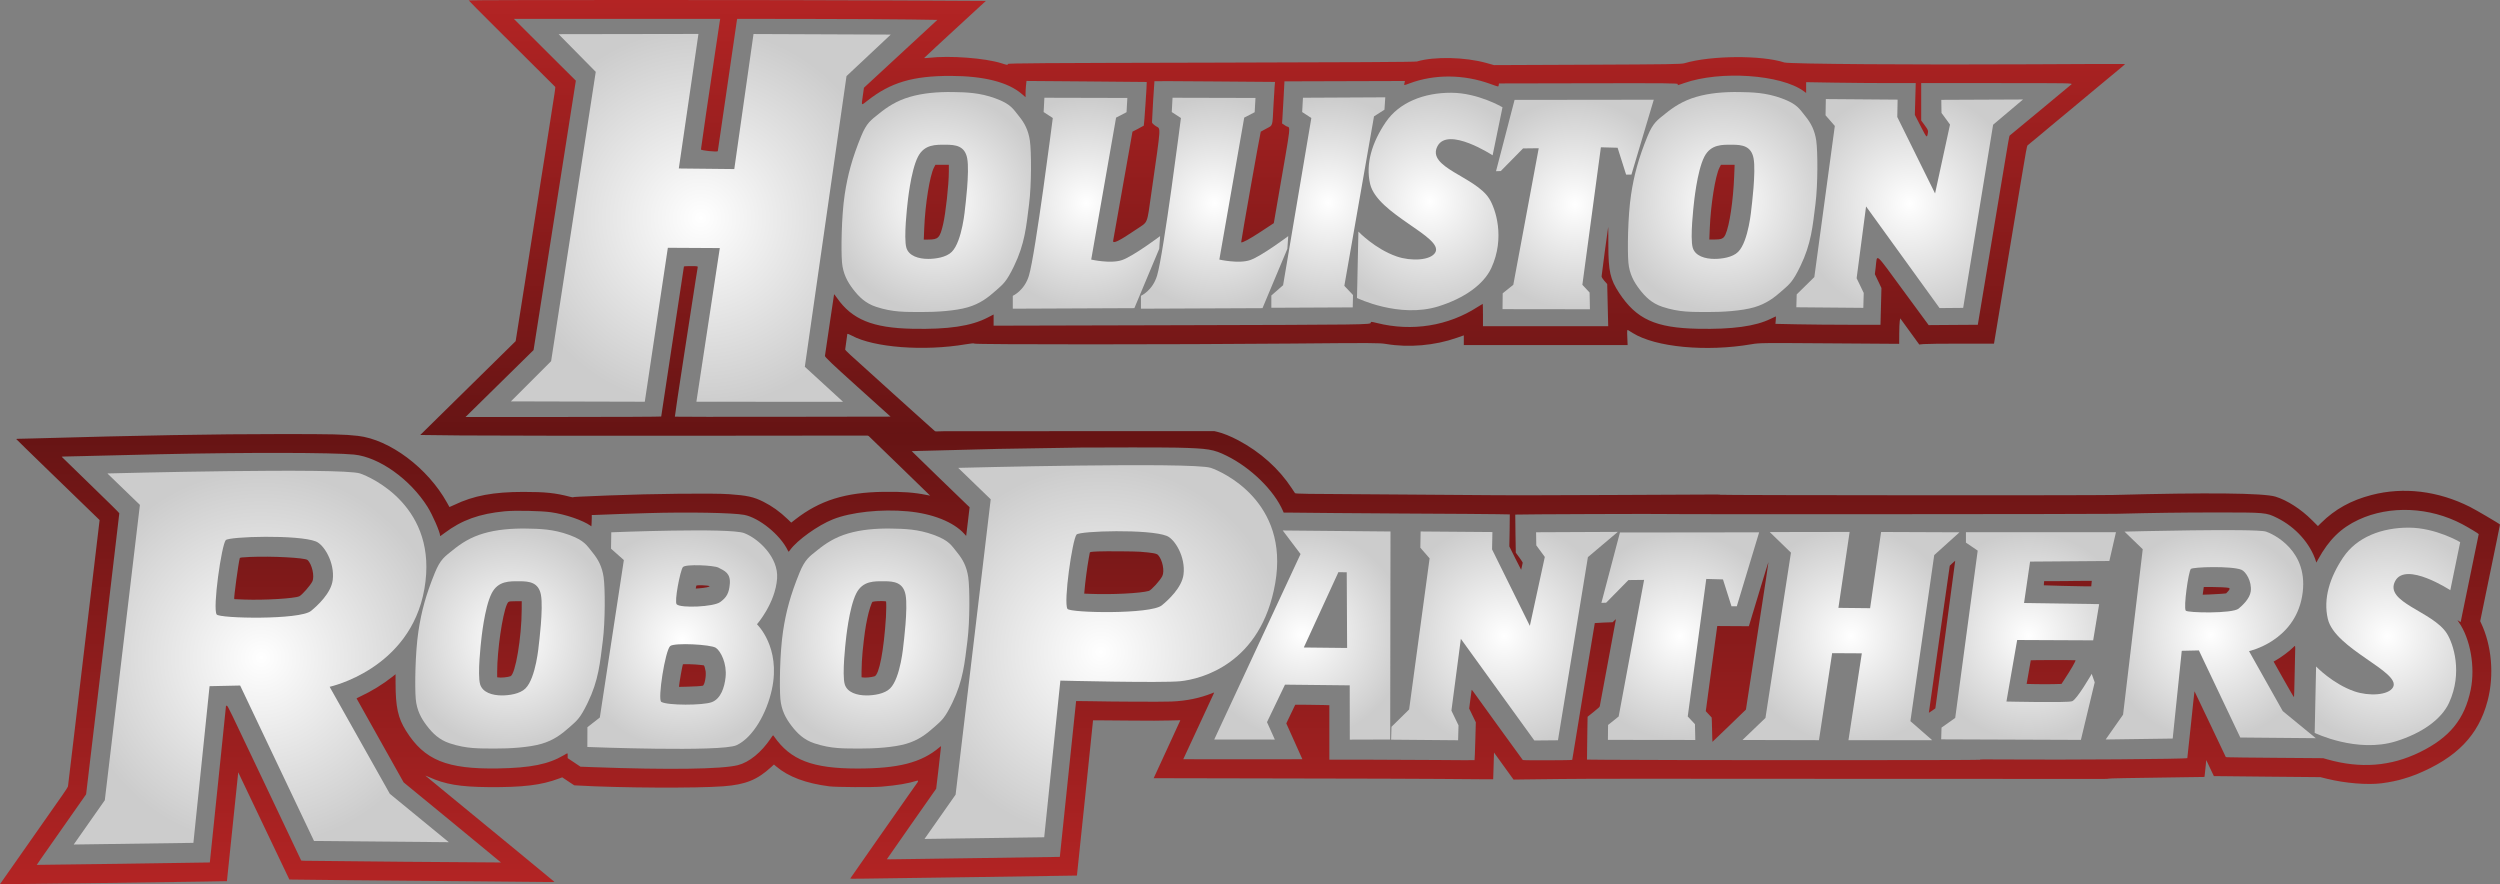 <svg version="1.1" xmlns="http://www.w3.org/2000/svg" xmlns:xlink="http://www.w3.org/1999/xlink" width="663.673" height="234.73" viewBox="0,0,663.673,234.73"><rect x="0" y="0" width="663.673" height="234.73" fill="#808080" stroke="none"/><defs><radialGradient cx="94.212" cy="120.475" r="50.42" gradientUnits="userSpaceOnUse" id="color-1"><stop offset="0" stop-color="#ffffff"/><stop offset="1" stop-color="#cccccc"/></radialGradient><radialGradient cx="156.712" cy="116.263" r="29.203" gradientUnits="userSpaceOnUse" id="color-2"><stop offset="0" stop-color="#ffffff"/><stop offset="1" stop-color="#cccccc"/></radialGradient><radialGradient cx="196.583" cy="116.582" r="28" gradientUnits="userSpaceOnUse" id="color-3"><stop offset="0" stop-color="#ffffff"/><stop offset="1" stop-color="#cccccc"/></radialGradient><radialGradient cx="230.6" cy="116.582" r="28" gradientUnits="userSpaceOnUse" id="color-4"><stop offset="0" stop-color="#ffffff"/><stop offset="1" stop-color="#cccccc"/></radialGradient><radialGradient cx="260.791" cy="116.403" r="27.933" gradientUnits="userSpaceOnUse" id="color-5"><stop offset="0" stop-color="#ffffff"/><stop offset="1" stop-color="#cccccc"/></radialGradient><radialGradient cx="365.469" cy="116.263" r="29.203" gradientUnits="userSpaceOnUse" id="color-6"><stop offset="0" stop-color="#ffffff"/><stop offset="1" stop-color="#cccccc"/></radialGradient><radialGradient cx="287.719" cy="116.125" r="28.866" gradientUnits="userSpaceOnUse" id="color-7"><stop offset="0" stop-color="#ffffff"/><stop offset="1" stop-color="#cccccc"/></radialGradient><radialGradient cx="326.252" cy="116.924" r="27.813" gradientUnits="userSpaceOnUse" id="color-8"><stop offset="0" stop-color="#ffffff"/><stop offset="1" stop-color="#cccccc"/></radialGradient><radialGradient cx="415.123" cy="116.679" r="30.089" gradientUnits="userSpaceOnUse" id="color-9"><stop offset="0" stop-color="#ffffff"/><stop offset="1" stop-color="#cccccc"/></radialGradient><linearGradient x1="246.003" y1="62.635" x2="246.003" y2="178.315" gradientUnits="userSpaceOnUse" id="color-10"><stop offset="0" stop-color="#b32424"/><stop offset="1" stop-color="#661414"/></linearGradient><radialGradient cx="43.553" cy="232.148" r="29.203" gradientUnits="userSpaceOnUse" id="color-11"><stop offset="0" stop-color="#ffffff"/><stop offset="1" stop-color="#cccccc"/></radialGradient><radialGradient cx="140.351" cy="232.148" r="29.203" gradientUnits="userSpaceOnUse" id="color-12"><stop offset="0" stop-color="#ffffff"/><stop offset="1" stop-color="#cccccc"/></radialGradient><radialGradient cx="89.285" cy="232.436" r="28.999" gradientUnits="userSpaceOnUse" id="color-13"><stop offset="0" stop-color="#ffffff"/><stop offset="1" stop-color="#cccccc"/></radialGradient><radialGradient cx="354.225" cy="231.514" r="27.563" gradientUnits="userSpaceOnUse" id="color-14"><stop offset="0" stop-color="#ffffff"/><stop offset="1" stop-color="#cccccc"/></radialGradient><radialGradient cx="307.552" cy="231.469" r="30.089" gradientUnits="userSpaceOnUse" id="color-15"><stop offset="0" stop-color="#ffffff"/><stop offset="1" stop-color="#cccccc"/></radialGradient><radialGradient cx="399.545" cy="231.495" r="28.806" gradientUnits="userSpaceOnUse" id="color-16"><stop offset="0" stop-color="#ffffff"/><stop offset="1" stop-color="#cccccc"/></radialGradient><radialGradient cx="541.955" cy="231.575" r="28.866" gradientUnits="userSpaceOnUse" id="color-17"><stop offset="0" stop-color="#ffffff"/><stop offset="1" stop-color="#cccccc"/></radialGradient><radialGradient cx="-22.48" cy="237.216" r="49.785" gradientUnits="userSpaceOnUse" id="color-18"><stop offset="0" stop-color="#ffffff"/><stop offset="1" stop-color="#cccccc"/></radialGradient><radialGradient cx="253.901" cy="231.224" r="27.764" gradientUnits="userSpaceOnUse" id="color-19"><stop offset="0" stop-color="#ffffff"/><stop offset="1" stop-color="#cccccc"/></radialGradient><radialGradient cx="446.691" cy="231.479" r="27.571" gradientUnits="userSpaceOnUse" id="color-20"><stop offset="0" stop-color="#ffffff"/><stop offset="1" stop-color="#cccccc"/></radialGradient><radialGradient cx="200.408" cy="235.733" r="49.612" gradientUnits="userSpaceOnUse" id="color-21"><stop offset="0" stop-color="#ffffff"/><stop offset="1" stop-color="#cccccc"/></radialGradient><radialGradient cx="495.041" cy="231.155" r="27.891" gradientUnits="userSpaceOnUse" id="color-22"><stop offset="0" stop-color="#ffffff"/><stop offset="1" stop-color="#cccccc"/></radialGradient><linearGradient x1="240" y1="177.085" x2="240" y2="297.365" gradientUnits="userSpaceOnUse" id="color-23"><stop offset="0" stop-color="#661414"/><stop offset="1" stop-color="#b32424"/></linearGradient></defs><g transform="translate(91.836,-62.635)"><g stroke-miterlimit="10"><path d="M66.316,81.706l-9.86,-10l37.121,-0.061l-5.21,35.715l14.727,0.159l5.104,-35.852l36.434,0.149l-11.745,11.017l-11.068,77.166l10.147,9.303l-38.933,-0.019l6.216,-40.793l-13.793,-0.078l-6.121,40.868l-35.542,-0.094l10.674,-10.668z" fill="url(#color-1)" fill-rule="nonzero" stroke="#b32424" stroke-width="0"/><path d="M181.567,99.986c0.407,2.769 0.45,11.626 -0.217,16.878c-0.737,5.806 -1.089,10.436 -4.016,16.463c-2.003,4.126 -2.82,4.693 -4.698,6.362c-2.164,1.923 -4.246,3.555 -7.55,4.521c-3.304,0.965 -8.465,1.276 -12.214,1.255c-4.3,-0.023 -7.622,0.115 -12.16,-1.388c-2.849,-0.944 -4.566,-2.691 -6.081,-4.669c-1.492,-1.948 -2.675,-4.108 -2.942,-7.113c-0.266,-3.004 -0.165,-12.18 0.714,-18.001c0.796,-5.269 1.982,-9.631 4.339,-15.434c1.504,-3.705 2.673,-4.36 4.76,-6.053c2.219,-1.801 4.686,-3.426 8.181,-4.449c3.495,-1.023 7.438,-1.356 11.423,-1.29c3.523,0.058 7.089,0.141 11.271,1.665c4.182,1.524 4.722,2.82 6.284,4.732c1.499,1.835 2.499,3.752 2.906,6.521zM154.559,131.368c1.899,0 4.778,-0.388 6.261,-1.86c2.83,-2.809 3.551,-11.703 3.551,-11.703c0,0 1.233,-9.556 0.555,-13.137c-0.623,-3.29 -3.035,-3.614 -5.68,-3.614c-2.594,0 -5.666,-0.17 -7.399,3.205c-1.957,3.81 -2.788,12.608 -2.788,12.608c0,0 -1.055,8.951 -0.28,11.541c0.653,2.184 3.253,2.96 5.78,2.96z" fill="url(#color-2)" fill-rule="nonzero" stroke="#b32424" stroke-width="0"/><path d="M177.03,144.583l0.001,-3.422c0,0 3.062,-1.334 4.278,-5.336c1.727,-5.682 6.337,-41.861 6.337,-41.861l-2.432,-1.584l0.205,-3.797l22.022,0.055l-0.217,3.785l-2.777,1.44l-6.601,37.681c0,0 5.144,1.169 8.159,0.143c3.015,-1.027 10.13,-6.372 10.13,-6.372l-0.23,3.378l-6.604,15.749z" fill="url(#color-3)" fill-rule="nonzero" stroke="#b32424" stroke-width="0"/><path d="M211.047,144.583l0.001,-3.422c0,0 3.062,-1.334 4.278,-5.336c1.727,-5.682 6.337,-41.861 6.337,-41.861l-2.432,-1.584l0.205,-3.797l22.022,0.055l-0.217,3.785l-2.777,1.44l-6.601,37.681c0,0 5.144,1.169 8.159,0.143c3.015,-1.027 10.13,-6.372 10.13,-6.372l-0.23,3.378l-6.604,15.749z" fill="url(#color-4)" fill-rule="nonzero" stroke="#b32424" stroke-width="0"/><path d="M245.668,144.337l0.001,-3.265l3.116,-2.715l7.499,-44.393l-2.432,-1.584l0.205,-3.797l21.856,-0.112l-0.217,3.285l-2.777,1.773l-7.875,44.991l2.299,2.432l-0.071,3.284z" fill="url(#color-5)" fill-rule="nonzero" stroke="#b32424" stroke-width="0"/><path d="M390.324,99.986c0.407,2.769 0.45,11.626 -0.217,16.878c-0.737,5.806 -1.089,10.436 -4.016,16.463c-2.003,4.126 -2.82,4.693 -4.698,6.362c-2.164,1.923 -4.246,3.555 -7.55,4.521c-3.304,0.965 -8.465,1.276 -12.214,1.255c-4.3,-0.023 -7.622,0.115 -12.16,-1.388c-2.849,-0.944 -4.566,-2.691 -6.081,-4.669c-1.492,-1.948 -2.675,-4.108 -2.942,-7.113c-0.266,-3.004 -0.165,-12.18 0.714,-18.001c0.796,-5.269 1.982,-9.631 4.339,-15.434c1.504,-3.705 2.673,-4.36 4.76,-6.053c2.219,-1.801 4.686,-3.426 8.181,-4.449c3.495,-1.023 7.438,-1.356 11.423,-1.29c3.523,0.058 7.089,0.141 11.271,1.665c4.182,1.524 4.722,2.82 6.284,4.732c1.499,1.835 2.499,3.752 2.906,6.521zM363.316,131.368c1.899,0 4.778,-0.388 6.261,-1.86c2.83,-2.809 3.551,-11.703 3.551,-11.703c0,0 1.233,-9.556 0.555,-13.137c-0.623,-3.29 -3.035,-3.614 -5.68,-3.614c-2.594,0 -5.666,-0.17 -7.399,3.205c-1.957,3.81 -2.788,12.608 -2.788,12.608c0,0 -1.055,8.951 -0.28,11.541c0.653,2.184 3.253,2.96 5.78,2.96z" fill="url(#color-6)" fill-rule="nonzero" stroke="#b32424" stroke-width="0"/><path d="M268.779,124.116c0,0 4.39,4.603 10.177,6.605c3.778,1.307 9.062,1.088 10.252,-1.097c2.217,-4.07 -15.447,-10.132 -17.315,-18.139c-1.259,-5.401 0.518,-11.044 4.108,-16.37c3.591,-5.326 10.198,-7.876 17.39,-7.856c7.192,0.019 13.642,3.854 13.642,3.854l-2.625,12.752c0,0 -11.802,-7.709 -14.62,-2.449c-3.042,5.676 9.952,8.052 13.695,13.915c1.712,2.682 4.285,10.384 0.595,18.425c-2.037,4.438 -7.285,8.098 -14.072,10.212c-10.378,3.233 -21.603,-2.223 -21.603,-2.223z" fill="url(#color-7)" fill-rule="nonzero" stroke="#b32424" stroke-width="0"/><path d="M309.898,138.243l6.751,-36.256l-4.161,0.048l-5.914,6.006l-1.262,0.048l4.924,-18.933l36.955,-0.046l-5.932,19.883l-1.413,-0.01l-2.259,-7.125l-4.435,-0.122l-4.918,36.506l1.918,2.057l0.09,4.437l-23.203,-0.03l0.044,-4.206z" fill="url(#color-8)" fill-rule="nonzero" stroke="#b32424" stroke-width="0"/><path d="M392.792,93.244l0.075,-4.308l19.059,0.15l-0.092,4.608l10.031,20.297l3.972,-18.295l-2.261,-3.083l-0.056,-3.473l21.693,-0.097l-7.936,6.701l-7.95,48.62l-6.267,0.057l-19.513,-26.986l-2.505,19.059l1.883,3.913l-0.106,3.952l-17.783,-0.155l0.098,-3.418l4.68,-4.6l5.438,-40.119z" fill="url(#color-9)" fill-rule="nonzero" stroke="#b32424" stroke-width="0"/><path d="M32.596,62.745c0,-0.152 85.263,-0.145 114.232,0.01l23.067,0.123l-0.63,0.566c-0.88,0.792 -9.281,8.525 -9.397,8.65c-0.052,0.057 -1.493,1.39 -3.205,2.963c-1.712,1.574 -3.134,2.91 -3.162,2.971c-0.028,0.06 0.566,0.038 1.32,-0.049c5.489,-0.633 14.783,0.065 19.155,1.437c1.694,0.532 1.73,0.536 1.73,0.21c0,-0.209 8.923,-0.268 53.974,-0.362c37.236,-0.076 54.177,-0.171 54.632,-0.307c4.58,-1.367 12.794,-1.189 18.455,0.398l2.004,0.562l24.794,-0.105c21.766,-0.092 24.915,-0.141 25.773,-0.396c6.967,-2.07 20.488,-2.172 26.514,-0.198c1.232,0.404 35.394,0.655 65.463,0.482c13.689,-0.078 24.92,-0.117 24.959,-0.085c0.04,0.032 -0.215,0.291 -0.565,0.576c-0.348,0.285 -1.229,1.02 -1.956,1.635c-0.726,0.614 -2.085,1.741 -3.018,2.502c-0.933,0.762 -1.739,1.43 -1.791,1.485c-0.052,0.055 -1.791,1.505 -3.866,3.222c-2.074,1.718 -4.025,3.343 -4.336,3.612c-0.311,0.269 -1.329,1.114 -2.263,1.877c-0.933,0.763 -1.74,1.432 -1.791,1.486c-0.144,0.151 -6.074,5.078 -6.265,5.203c-0.166,0.11 -0.485,1.833 -1.726,9.347c-0.37,2.244 -1.146,6.917 -1.723,10.385c-0.577,3.467 -1.339,8.056 -1.695,10.198c-0.355,2.142 -1.11,6.69 -1.678,10.106c-0.569,3.416 -1.272,7.651 -1.562,9.41l-0.529,3.199h-8.787c-4.833,0 -9.297,0.052 -9.92,0.117l-1.134,0.116l-2.524,-3.473l-2.524,-3.473l-0.13,0.715c-0.072,0.393 -0.136,1.916 -0.141,3.383l-0.011,2.669l-18.525,-0.132c-18.04,-0.13 -18.582,-0.123 -20.694,0.24c-12.014,2.067 -25.485,0.789 -31.533,-2.993c-0.545,-0.342 -1.109,-0.69 -1.252,-0.774c-0.218,-0.13 -0.248,0.185 -0.175,1.91l0.087,2.066h-21.745h-21.745v-1.285v-1.286l-1.838,0.647c-5.842,2.062 -12.74,2.662 -18.808,1.64c-1.758,-0.296 -3.467,-0.304 -25.359,-0.107c-30.318,0.273 -83.849,0.279 -83.941,0.011c-0.043,-0.13 -0.79,-0.072 -2.231,0.174c-11.097,1.891 -24.414,0.883 -30.288,-2.292c-0.718,-0.389 -1.197,-0.556 -1.197,-0.419c-0.001,0.126 -0.128,1.056 -0.283,2.067c-0.155,1.01 -0.282,1.933 -0.282,2.048c0,0.175 1.79,1.846 5.69,5.316c0.97,0.863 6.754,6.096 6.942,6.28c0.052,0.051 1.07,0.969 2.263,2.04c1.192,1.07 2.593,2.332 3.111,2.804c1.371,1.246 1.807,1.638 4.593,4.125l2.518,2.25l-58.141,0.058c-31.978,0.031 -63.009,0 -68.959,-0.069l-10.819,-0.127l12.663,-12.454l12.663,-12.454l1.023,-6.484c0.563,-3.566 1.157,-7.317 1.321,-8.337c0.468,-2.907 0.618,-3.862 1.13,-7.232c0.54,-3.546 0.708,-4.616 1.119,-7.138c0.158,-0.969 0.674,-4.266 1.146,-7.325c0.473,-3.06 0.988,-6.355 1.146,-7.324c0.157,-0.969 0.363,-2.262 0.456,-2.874c0.094,-0.612 0.3,-1.906 0.457,-2.875c0.157,-0.969 0.586,-3.723 0.954,-6.119c0.368,-2.396 0.75,-4.857 0.851,-5.469c0.583,-3.539 0.976,-6.243 0.917,-6.303c-0.601,-0.613 -11.117,-11.085 -16.227,-16.16c-3.712,-3.685 -6.749,-6.752 -6.749,-6.814M99.253,68.241l0.107,-0.603h-27.392h-27.393l2.637,2.642c1.449,1.453 5.152,5.146 8.228,8.205l5.591,5.563l-5.611,35.761l-5.612,35.761l-9.029,8.88l-9.028,8.88h25.971c14.285,0 25.973,-0.056 25.973,-0.123c0,-0.068 1.358,-9.039 3.017,-19.937c1.659,-10.897 3.016,-19.853 3.016,-19.902c0,-0.049 0.841,-0.089 1.868,-0.089c1.685,0 1.86,0.032 1.787,0.325c-0.045,0.178 -0.284,1.659 -0.532,3.291c-0.248,1.632 -1.611,10.462 -3.03,19.623c-1.418,9.161 -2.542,16.692 -2.498,16.735c0.044,0.043 12.947,0.058 28.672,0.032l28.592,-0.047l-8.753,-7.881c-6.917,-6.227 -8.736,-7.958 -8.671,-8.251c0.044,-0.205 0.597,-3.958 1.23,-8.343c0.632,-4.386 1.171,-7.994 1.198,-8.02c0.026,-0.026 0.38,0.428 0.786,1.01c3.984,5.703 9.468,7.944 19.971,8.162c9.593,0.199 15.627,-0.7 20.033,-2.984l1.556,-0.807v1.486v1.485l48.505,-0.123c50.783,-0.13 51.616,-0.141 51.616,-0.673c0,-0.298 0.121,-0.291 1.67,0.095c9.28,2.314 18.887,0.78 26.688,-4.261c0.716,-0.463 1.33,-0.841 1.368,-0.841c0.036,0 0.066,1.335 0.066,2.967v2.966h16.622h16.622l-0.132,-5.589l-0.132,-5.591l-0.746,-0.833c-0.411,-0.458 -0.746,-1 -0.746,-1.206c0,-0.288 1.549,-11.9 1.747,-13.096c0.025,-0.145 0.046,2.025 0.049,4.821c0.006,6.927 0.489,9.059 2.877,12.688c4.583,6.96 9.647,9.263 20.876,9.497c9.147,0.189 15.325,-0.659 19.369,-2.658c0.697,-0.345 1.298,-0.627 1.335,-0.627c0.037,0 0.031,0.445 -0.016,0.989l-0.084,0.99l5.819,0.122c3.199,0.068 9.475,0.123 13.943,0.123h8.125l0.127,-4.881l0.127,-4.881l-0.873,-1.838l-0.873,-1.838l0.224,-1.858c0.436,-3.598 -0.443,-4.342 7.271,6.152l6.791,9.235l0.704,-0.009c0.388,-0.006 3.322,-0.026 6.52,-0.047l5.815,-0.037l0.691,-4.125c0.774,-4.618 3.127,-18.774 5.31,-31.94c2.297,-13.847 2.332,-14.053 2.489,-14.186c0.081,-0.07 3.712,-3.074 8.067,-6.674c4.356,-3.6 8.087,-6.701 8.291,-6.889c0.362,-0.333 -0.179,-0.343 -19.75,-0.343h-20.123v4.965v4.965l0.951,1.293c0.835,1.136 0.938,1.373 0.838,1.943c-0.261,1.5 -0.277,1.485 -1.904,-1.675l-1.571,-3.053l0.118,-4.219l0.118,-4.219h-7.053c-3.879,0 -10.426,-0.056 -14.547,-0.122l-7.495,-0.123v1.431v1.431l-0.613,-0.453c-6.017,-4.447 -22.192,-5.546 -31.792,-2.162c-1.834,0.645 -1.797,0.64 -1.654,0.277c0.096,-0.248 -2.574,-0.274 -23.691,-0.233l-23.799,0.048l-0.06,0.417c-0.076,0.524 0.087,0.545 -2.273,-0.307c-7.064,-2.55 -14.791,-2.598 -21.4,-0.13c-1.587,0.592 -1.494,0.597 -1.344,-0.075l0.124,-0.557l-15.996,0.048l-15.994,0.048l-0.216,4.079c-0.119,2.244 -0.262,4.759 -0.319,5.591l-0.104,1.51l1.027,0.671c1.282,0.837 1.648,-2.421 -2.321,20.599l-0.895,5.192l-3.411,2.244c-3.012,1.983 -5.018,3.065 -5.254,2.834c-0.081,-0.081 5.085,-29.249 5.202,-29.361c0.038,-0.037 0.724,-0.414 1.524,-0.838c1.724,-0.913 1.562,-0.394 1.843,-5.938c0.111,-2.192 0.251,-4.536 0.311,-5.208l0.111,-1.222l-15.977,-0.13c-8.788,-0.072 -16.005,-0.105 -16.036,-0.073c-0.053,0.053 -0.648,10.055 -0.648,10.902c0,0.235 0.367,0.603 1.036,1.04c1.329,0.868 1.442,-0.827 -1.156,17.406c-1.276,8.956 -0.827,7.828 -3.964,9.953c-4.728,3.203 -6.428,4.025 -6.218,3.006c0.097,-0.471 3.234,-18.165 4.615,-26.031l0.505,-2.874l1.445,-0.742c0.794,-0.408 1.498,-0.795 1.563,-0.86c0.094,-0.092 0.861,-11.498 0.779,-11.585c-0.01,-0.011 -7.199,-0.078 -15.972,-0.147l-15.951,-0.126l-0.122,1.147c-0.067,0.632 -0.122,1.602 -0.122,2.155v1.008l-0.99,-0.853c-3.65,-3.145 -10.1,-4.782 -18.902,-4.796c-10.026,-0.016 -15.899,1.726 -22.03,6.532c-1.785,1.398 -1.668,1.505 -1.293,-1.177l0.309,-2.212l9.744,-9.006l9.744,-9.006l-7.193,-0.112c-3.956,-0.062 -15.91,-0.125 -26.563,-0.139l-19.37,-0.027l-0.092,0.417c-0.051,0.229 -1.203,8.133 -2.56,17.564c-1.358,9.431 -2.484,17.154 -2.505,17.164c-0.481,0.226 -4.468,-0.2 -4.468,-0.478c0,-0.186 0.597,-4.369 1.327,-9.298c0.73,-4.927 1.83,-12.38 2.447,-16.561c0.615,-4.182 1.168,-7.874 1.226,-8.205M156.098,107.133l0.385,-0.741h1.787h1.787l-0.001,1.716c-0.002,3.46 -0.846,11.212 -1.54,14.138c-0.841,3.551 -1.266,3.984 -3.91,3.986l-1.207,0.001l0.121,-3.014c0.255,-6.345 1.475,-13.963 2.577,-16.086M364.636,107.133l0.384,-0.741h1.818h1.817l-0.123,3.106c-0.257,6.465 -1.233,12.991 -2.302,15.378c-0.5,1.117 -1.04,1.354 -3.084,1.356l-1.207,0.001l0.114,-2.92c0.25,-6.336 1.483,-14.059 2.584,-16.18" fill="url(#color-10)" fill-rule="evenodd" stroke="none" stroke-width="1"/><g fill-rule="nonzero" stroke="#ffffff" stroke-width="0"><path d="M68.408,215.87c0.407,2.769 0.45,11.626 -0.217,16.878c-0.737,5.806 -1.089,10.436 -4.016,16.463c-2.003,4.126 -2.82,4.693 -4.698,6.362c-2.164,1.923 -4.246,3.555 -7.55,4.521c-3.304,0.965 -8.465,1.276 -12.214,1.255c-4.3,-0.023 -7.622,0.115 -12.16,-1.388c-2.849,-0.944 -4.566,-2.691 -6.081,-4.669c-1.492,-1.948 -2.675,-4.108 -2.942,-7.113c-0.266,-3.004 -0.165,-12.18 0.714,-18.001c0.796,-5.269 1.982,-9.631 4.339,-15.434c1.504,-3.705 2.673,-4.36 4.76,-6.053c2.219,-1.801 4.686,-3.426 8.181,-4.449c3.495,-1.023 7.438,-1.356 11.423,-1.29c3.523,0.058 7.089,0.141 11.271,1.665c4.182,1.524 4.722,2.82 6.284,4.732c1.499,1.835 2.499,3.752 2.906,6.521zM41.4,247.252c1.899,0 4.778,-0.388 6.261,-1.86c2.83,-2.809 3.551,-11.703 3.551,-11.703c0,0 1.233,-9.556 0.555,-13.137c-0.623,-3.29 -3.035,-3.614 -5.68,-3.614c-2.594,0 -5.666,-0.17 -7.399,3.205c-1.957,3.81 -2.788,12.608 -2.788,12.608c0,0 -1.055,8.951 -0.28,11.541c0.653,2.184 3.253,2.96 5.78,2.96z" fill="url(#color-11)"/><path d="M165.206,215.87c0.407,2.769 0.45,11.626 -0.217,16.878c-0.737,5.806 -1.089,10.436 -4.016,16.463c-2.003,4.126 -2.82,4.693 -4.698,6.362c-2.164,1.923 -4.246,3.555 -7.55,4.521c-3.304,0.965 -8.465,1.276 -12.214,1.255c-4.3,-0.023 -7.622,0.115 -12.16,-1.388c-2.849,-0.944 -4.566,-2.691 -6.081,-4.669c-1.492,-1.948 -2.675,-4.108 -2.942,-7.113c-0.266,-3.004 -0.165,-12.18 0.714,-18.001c0.796,-5.269 1.982,-9.631 4.339,-15.434c1.504,-3.705 2.673,-4.36 4.76,-6.053c2.219,-1.801 4.686,-3.426 8.181,-4.449c3.495,-1.023 7.438,-1.356 11.423,-1.29c3.523,0.058 7.089,0.141 11.271,1.665c4.182,1.524 4.722,2.82 6.284,4.732c1.499,1.835 2.499,3.752 2.906,6.521zM138.198,247.252c1.899,0 4.778,-0.388 6.261,-1.86c2.83,-2.809 3.551,-11.703 3.551,-11.703c0,0 1.233,-9.556 0.555,-13.137c-0.623,-3.29 -3.035,-3.614 -5.68,-3.614c-2.594,0 -5.666,-0.17 -7.399,3.205c-1.957,3.81 -2.788,12.608 -2.788,12.608c0,0 -1.055,8.951 -0.28,11.541c0.653,2.184 3.253,2.96 5.78,2.96z" fill="url(#color-12)"/><path d="M64.088,260.934l0.018,-5.249l3.294,-2.576l6.378,-41.798l-3.404,-3.016l0.068,-4.35c0,0 31.452,-1.273 35.291,0.216c3.838,1.489 9.117,6.447 8.729,12.026c-0.457,6.582 -5.345,12.175 -5.345,12.175c0,0 6.398,6.055 3.96,17.299c-1.369,6.314 -5.015,12.765 -9.373,14.8c-4.003,1.869 -39.616,0.473 -39.616,0.473zM97.146,249.025c2.362,-0.906 3.348,-3.878 3.637,-6.604c0.385,-3.634 -1.25,-6.901 -2.579,-7.808c-1.33,-0.907 -11.072,-1.411 -12.132,-0.463c-1.318,1.178 -3.373,14.184 -2.358,14.808c1.582,0.973 11.07,0.973 13.432,0.067zM87.809,223.072c1.097,1.049 9.835,0.674 11.532,-0.605c1.728,-1.229 2.362,-2.383 2.567,-4.844c0.238,-2.86 -1.441,-3.47 -3.02,-4.299c-1.203,-0.632 -8.794,-1.001 -9.447,-0.129c-0.714,0.954 -2.322,9.217 -1.632,9.877z" fill="url(#color-13)"/><path d="M337.872,252.833l6.751,-36.256l-4.161,0.048l-5.914,6.006l-1.262,0.048l4.924,-18.682l36.955,-0.046l-5.932,19.633l-1.413,-0.01l-2.259,-7.125l-4.435,-0.122l-4.918,36.506l1.918,2.057l0.09,4.187l-23.203,-0.03l0.044,-3.956z" fill="url(#color-14)"/><path d="M285.22,208.034l0.075,-4.308l19.059,0.15l-0.092,4.608l10.031,20.297l3.972,-18.295l-2.261,-3.083l-0.056,-3.473l21.693,-0.097l-7.936,6.701l-7.95,48.62l-6.267,0.057l-19.513,-26.986l-2.505,19.059l1.883,3.913l-0.106,3.952l-17.783,-0.155l0.098,-3.418l4.68,-4.6l5.438,-40.119z" fill="url(#color-15)"/><path d="M383.607,209.345l-5.633,-5.463l21.209,-0.035l-2.977,20.155l8.414,0.091l2.916,-20.233l20.816,0.085l-6.711,6.045l-6.324,44.088l5.798,5.065l-22.244,-0.011l3.551,-23.056l-7.88,-0.045l-3.497,23.099l-20.306,-0.054l6.099,-5.845z" fill="url(#color-16)"/><path d="M523.015,239.566c0,0 4.39,4.603 10.177,6.605c3.778,1.307 9.062,1.088 10.252,-1.097c2.217,-4.07 -15.447,-10.132 -17.315,-18.139c-1.259,-5.401 0.518,-11.044 4.108,-16.37c3.591,-5.326 10.198,-7.876 17.39,-7.856c7.192,0.019 13.642,3.854 13.642,3.854l-2.625,12.752c0,0 -11.802,-7.709 -14.62,-2.449c-3.042,5.676 9.952,8.052 13.695,13.915c1.712,2.682 4.285,10.384 0.595,18.425c-2.037,4.438 -7.285,8.098 -14.072,10.212c-10.378,3.233 -21.603,-2.223 -21.603,-2.223z" fill="url(#color-17)"/><path d="M-72.265,286.828l8.25,-11.757l9.319,-78.405l-8.633,-8.345c0,0 62.223,-1.61 67.067,0c2.788,0.927 20.928,8.811 17.085,30.68c-3.752,21.352 -25.154,25.956 -25.154,25.956l15.985,28.414l15.652,12.84l-35.782,-0.321l-19.612,-41.27l-8.118,0.176l-4.29,41.591zM-34.318,225.758c0.726,1.073 22.088,1.493 25.053,-0.945c1.619,-1.331 5.325,-4.668 5.758,-8.212c0.573,-4.677 -2.325,-9.374 -4.456,-10.223c-4.679,-1.863 -23.109,-1.322 -23.942,-0.355c-1.125,1.306 -3.518,18.104 -2.414,19.735z" fill="url(#color-18)"/><path d="M248.687,203.46l28.612,0.271l-0.083,55.222l-10.722,0.034l-0.021,-14.411l-17.183,-0.188l-4.777,9.953l2.081,4.627l-16.089,-0.017l22.914,-49.235zM254.284,234.524l11.5,0.126l-0.103,-20.089l-2.209,-0.037z" fill="url(#color-19)"/><path d="M423.49,258.91l0.089,-3.119l3.635,-2.573l5.968,-44.41l-3.124,-2.124l0.001,-2.775l39.832,0l-1.759,7.654l-21.045,0.159l-1.6,10.998l19.941,0.289l-1.591,9.618l-20.177,-0.092l-2.85,16.336c0,0 16.123,0.37 17.43,-0.075c1.286,-0.438 5.206,-7.266 5.206,-7.266l0.8,2.245l-3.667,15.276z" fill="url(#color-20)"/><path d="M153.598,285.345l8.25,-11.757l9.319,-78.405l-8.633,-8.345c0,0 62.223,-1.61 67.067,0c2.788,0.927 20.928,8.811 17.085,30.68c-3.752,21.352 -19.576,25.372 -25.154,25.956c-4.902,0.513 -31.874,-0.16 -31.874,-0.16l-4.29,41.591zM191.545,224.276c0.726,1.073 22.088,1.493 25.053,-0.945c1.619,-1.331 5.325,-4.668 5.758,-8.212c0.573,-4.677 -2.325,-9.374 -4.456,-10.223c-4.679,-1.863 -23.109,-1.322 -23.942,-0.355c-1.125,1.306 -3.518,18.104 -2.414,19.735z" fill="url(#color-21)"/><path d="M467.151,258.948l4.622,-6.587l5.22,-43.924l-4.837,-4.675c0,0 34.858,-0.902 37.572,0c1.562,0.519 11.724,4.936 9.571,17.187c-2.102,11.962 -14.092,14.541 -14.092,14.541l8.955,15.918l8.769,7.193l-20.046,-0.18l-10.987,-23.12l-4.548,0.099l-2.403,23.3zM488.409,224.736c0.407,0.601 12.374,0.836 14.035,-0.53c0.907,-0.745 2.983,-2.615 3.226,-4.6c0.321,-2.62 -1.302,-5.252 -2.497,-5.727c-2.621,-1.044 -12.946,-0.741 -13.412,-0.199c-0.63,0.732 -1.971,10.142 -1.352,11.056z" fill="url(#color-22)"/></g><path d="M148.866,177.373l10.006,-0.266l35.828,-0.012l35.829,-0.01l0.838,0.198c1.473,0.35 3.516,1.177 5.48,2.217c5.888,3.121 10.788,7.504 14.216,12.718c0.421,0.641 0.816,1.237 0.881,1.327c0.133,0.188 2.928,0.231 20.751,0.318c5.213,0.027 16.041,0.103 24.061,0.173c13.162,0.113 17.107,0.113 40.506,0c30.611,-0.148 27.442,-0.141 27.391,-0.057c-0.09,0.143 99.358,0.198 104.498,0.058c24.932,-0.679 39.966,-0.524 43.1,0.448c3.109,0.964 6.741,3.303 9.674,6.234l1.575,1.571l0.856,-0.844c3.713,-3.657 7.946,-5.996 13.416,-7.414c8.487,-2.197 17.65,-1.085 26.083,3.166c1.671,0.841 7.981,4.551 7.981,4.691c0,0.043 -0.385,1.951 -0.856,4.24c-0.47,2.287 -0.979,4.763 -1.13,5.5c-0.153,0.737 -0.949,4.621 -1.774,8.63l-1.498,7.289l0.151,0.311c2.925,6.074 3.612,13.978 1.812,20.835c-2.397,9.131 -8.191,15.122 -18.855,19.495c-1.335,0.539 -2.117,0.763 -3.491,1.194c-1.506,0.471 -3.723,0.926 -5.792,1.19c-3.748,0.476 -9.689,-0.012 -14.461,-1.189l-1.782,-0.441l-14.134,-0.13c-7.773,-0.073 -14.141,-0.138 -14.149,-0.148c-0.008,-0.01 -0.466,-0.97 -1.019,-2.136l-1.004,-2.119l-0.187,1.916c-0.103,1.054 -0.212,2.062 -0.242,2.241l-0.053,0.325l-4.251,0.058c-17.131,0.235 -21.176,0.31 -21.23,0.398c-0.041,0.068 -1.286,0.085 -4.664,0.065c-2.534,-0.017 -25.441,-0.02 -50.906,-0.01c-25.463,0.012 -53.134,-0.005 -61.488,-0.033c-13.69,-0.048 -25.256,0.005 -37.633,0.175l-3.242,0.045l-2.59,-3.587l-2.592,-3.587l-0.06,1.979c-0.032,1.089 -0.081,2.683 -0.11,3.544l-0.051,1.565l-3.615,-0.005c-1.989,-0.002 -6.698,-0.038 -10.463,-0.082c-3.765,-0.042 -22.412,-0.098 -41.439,-0.125c-19.025,-0.027 -34.602,-0.058 -34.613,-0.07c-0.013,-0.012 1.583,-3.471 3.544,-7.687c1.961,-4.217 3.552,-7.679 3.536,-7.696c-0.017,-0.015 -1.356,0.013 -2.977,0.065c-2.091,0.067 -5.067,0.075 -10.239,0.025c-4.01,-0.038 -7.893,-0.07 -8.626,-0.072l-1.334,-0.002l-2.122,20.592c-1.166,11.325 -2.137,20.605 -2.155,20.623c-0.017,0.018 -11.914,0.196 -26.437,0.398c-14.523,0.2 -28.061,0.39 -30.084,0.419c-3.298,0.05 -3.675,0.043 -3.632,-0.07c0.027,-0.068 3.174,-4.583 6.993,-10.029c3.821,-5.448 7.801,-11.13 8.848,-12.628c1.045,-1.498 1.951,-2.782 2.011,-2.852c0.168,-0.193 0.146,-0.503 -0.03,-0.449c-2.655,0.802 -5.273,1.243 -9.54,1.611c-2.353,0.201 -12.087,0.143 -13.854,-0.083c-6.258,-0.804 -10.851,-2.525 -14.119,-5.294l-0.589,-0.499l-0.707,0.649c-3.715,3.416 -6.814,4.671 -12.656,5.125c-7.101,0.551 -27.545,0.443 -38.804,-0.206l-0.851,-0.048l-1.596,-1.06l-1.596,-1.059l-0.874,0.326c-4.694,1.755 -9.542,2.344 -18.695,2.271c-7.567,-0.062 -11.539,-0.734 -15.838,-2.688c-0.556,-0.251 -0.939,-0.391 -0.851,-0.308c0.088,0.083 2.494,2.066 5.344,4.405c2.852,2.339 6.079,4.989 7.171,5.888c1.092,0.901 6.403,5.264 11.803,9.7c5.399,4.435 9.84,8.098 9.869,8.143c0.033,0.055 -0.972,0.068 -3.013,0.038c-1.686,-0.025 -9.353,-0.098 -17.039,-0.165c-30.439,-0.26 -50.254,-0.449 -50.305,-0.481c-0.028,-0.018 -3.091,-6.436 -6.806,-14.263c-3.715,-7.825 -6.761,-14.219 -6.771,-14.208c-0.01,0.01 -0.684,6.512 -1.498,14.447c-0.815,7.935 -1.49,14.439 -1.503,14.456c-0.022,0.03 -4.183,0.09 -36.772,0.541c-11.496,0.16 -21.479,0.28 -22.184,0.266l-1.283,-0.023l0.458,-0.649c0.251,-0.358 1.571,-2.242 2.935,-4.187c1.364,-1.944 4.594,-6.554 7.179,-10.241c2.587,-3.689 5.314,-7.582 6.063,-8.651c0.778,-1.112 1.38,-2.053 1.405,-2.196c0.023,-0.137 0.735,-6.101 1.583,-13.254c0.846,-7.153 1.774,-14.98 2.062,-17.394c0.621,-5.212 2.502,-21.059 3.814,-32.146l0.939,-7.925l-1.127,-1.097c-1.855,-1.808 -3.086,-3 -12.238,-11.857c-4.821,-4.664 -8.767,-8.515 -8.767,-8.555c0,-0.04 0.282,-0.072 0.627,-0.072c0.345,0 1.941,-0.038 3.546,-0.083c29.314,-0.826 48.298,-1.162 66.066,-1.169c13.804,-0.005 16.862,0.067 20.456,0.478c8.455,0.965 18.573,8.548 23.664,17.735c0.343,0.618 0.635,1.139 0.65,1.157c0.015,0.018 0.582,-0.233 1.259,-0.558c5.152,-2.472 10.388,-3.456 18.417,-3.456c5.802,0 8.394,0.271 12.352,1.295c0.523,0.135 0.783,0.17 0.82,0.112c0.051,-0.082 1.445,-0.151 9.552,-0.473c11.626,-0.461 27.63,-0.628 31.837,-0.333c4.81,0.338 6.524,0.717 9.115,2.016c2.285,1.145 4.372,2.643 6.403,4.596l0.976,0.937l1.09,-0.849c6.519,-5.066 13.286,-7.18 23.45,-7.321c4.908,-0.07 8.145,0.165 11.342,0.821c0.534,0.11 0.979,0.193 0.987,0.183c0.008,-0.008 -3.819,-3.725 -8.505,-8.263l-8.521,-8.248l0.405,-0.027c0.222,-0.015 4.906,-0.148 10.408,-0.295M220.766,181.473c-2.696,-0.068 -20.525,-0.085 -25.762,-0.023c-4.604,0.053 -18.639,0.28 -21.751,0.351c-7.144,0.161 -23.041,0.573 -23.062,0.594c-0.018,0.018 13.668,13.294 14.722,14.279l0.65,0.609l-0.408,3.454c-0.224,1.899 -0.431,3.614 -0.46,3.807l-0.051,0.353l-0.478,-0.531c-2.84,-3.156 -8.452,-5.39 -15.055,-5.991c-7.088,-0.644 -15.019,0.206 -19.84,2.129c-3.954,1.578 -9.416,5.478 -11.334,8.097c-0.445,0.609 -0.423,0.604 -0.657,0.122c-1.968,-4.082 -7.561,-8.634 -11.553,-9.404c-2.943,-0.568 -14.859,-0.784 -25.68,-0.466c-4.875,0.143 -10.351,0.331 -12.233,0.423c-0.891,0.042 -1.83,0.078 -2.087,0.078l-0.465,0.002l-0.002,0.832c0,0.459 -0.023,1.134 -0.051,1.502l-0.051,0.668l-0.211,-0.15c-2.056,-1.458 -6.64,-3.028 -10.473,-3.582c-2.616,-0.378 -9.542,-0.526 -12.284,-0.261c-6.783,0.654 -11.428,2.327 -16.001,5.761c-1.201,0.902 -1.191,0.896 -1.191,0.724c0,-0.929 -2.009,-5.553 -3.327,-7.647c-4.612,-7.346 -12.885,-13.234 -19.518,-13.893c-5.561,-0.553 -28.595,-0.593 -51.485,-0.09c-5.178,0.115 -16.145,0.38 -20.293,0.491c-2.474,0.067 -4.8,0.12 -5.172,0.12c-0.372,0.002 -0.664,0.033 -0.649,0.073c0.015,0.038 3.454,3.386 7.644,7.439c4.949,4.789 7.622,7.431 7.637,7.549c0.013,0.098 -1.964,16.926 -4.395,37.394l-4.418,37.213l-5.334,7.612c-2.933,4.188 -5.885,8.398 -6.559,9.357c-0.674,0.959 -1.214,1.755 -1.203,1.766c0.032,0.03 45.919,-0.608 45.94,-0.639c0.012,-0.013 0.982,-9.382 2.157,-20.818l2.139,-20.791l0.241,0.025c0.239,0.023 0.397,0.346 9.981,20.547l9.739,20.523l0.757,0.058c0.753,0.058 52.232,0.508 52.278,0.458c0.013,-0.015 -5.797,-4.806 -12.908,-10.647l-12.933,-10.62l-6.238,-11.115c-3.429,-6.114 -6.247,-11.138 -6.258,-11.168c-0.012,-0.028 0.443,-0.266 1.012,-0.529c2.889,-1.333 6.056,-3.279 8.467,-5.2l0.871,-0.694l0.002,2.256c0.005,6.439 0.634,9.339 2.762,12.739c4.891,7.819 10.831,10.246 24.497,10.011c8.609,-0.148 13.321,-1.099 17.428,-3.517c1.083,-0.638 1.002,-0.648 1.002,0.122v0.658l1.697,1.137l1.697,1.137l3.305,0.123c20.14,0.742 34.208,0.549 38.489,-0.529c2.985,-0.752 6.223,-3.383 8.699,-7.068c0.682,-1.012 0.617,-0.974 0.914,-0.546c4.359,6.264 10.169,8.503 22.08,8.511c10.891,0.007 17.02,-1.568 21.775,-5.593c0.236,-0.2 0.446,-0.345 0.468,-0.321c0.023,0.023 -0.259,2.569 -0.625,5.658l-0.667,5.616l-6.544,9.33c-3.599,5.13 -6.544,9.354 -6.545,9.385c-0.002,0.03 0.79,0.037 1.76,0.015c0.969,-0.02 11.294,-0.166 22.944,-0.323c11.649,-0.156 21.194,-0.298 21.211,-0.313c0.015,-0.017 0.986,-9.324 2.157,-20.683c1.17,-11.36 2.145,-20.672 2.165,-20.691c0.022,-0.022 1.696,-0.003 3.72,0.042c6.175,0.135 18.984,0.19 21.504,0.092c4.07,-0.158 7.654,-0.897 11.035,-2.274c0.3,-0.123 0.41,-0.141 0.38,-0.063c-0.023,0.06 -1.875,4.053 -4.116,8.878l-4.075,8.768l7.934,0.022c4.364,0.012 11.478,0.012 15.808,0l7.876,-0.022l-2.132,-4.753l-2.134,-4.754l1.188,-2.48l1.188,-2.48l3.21,0.018c1.765,0.012 3.801,0.043 4.526,0.07l1.316,0.052v7.225v7.226l9.459,-0.002c5.201,0 13.862,0.04 19.244,0.092c5.382,0.05 9.811,0.067 9.842,0.035c0.032,-0.032 0.119,-2.304 0.197,-5.052l0.141,-4.994l-0.884,-1.829l-0.884,-1.828l0.319,-2.415c0.174,-1.33 0.327,-2.465 0.338,-2.525c0.012,-0.06 0.189,0.123 0.395,0.406c0.204,0.283 3.225,4.465 6.711,9.294c3.488,4.827 6.399,8.838 6.472,8.911c0.124,0.125 12.983,0.088 13.107,-0.037c0.038,-0.037 -0.106,0.832 3.358,-20.375c1.427,-8.741 2.62,-15.914 2.65,-15.941c0.032,-0.027 1.11,-0.09 2.399,-0.138l2.341,-0.088l0.433,-0.428c0.239,-0.236 0.433,-0.396 0.433,-0.358c0,0.04 -0.951,5.177 -2.114,11.418c-1.161,6.241 -2.134,11.468 -2.159,11.618c-0.04,0.236 -0.251,0.436 -1.644,1.56l-1.599,1.287l-0.048,2.464c-0.027,1.357 -0.063,3.915 -0.078,5.686l-0.03,3.221l5.112,0.05c13.834,0.133 99.31,0.133 99.2,0c-0.1,-0.12 0.425,-0.127 6.29,-0.082c16.684,0.128 48.505,-0.108 48.759,-0.361c0.025,-0.025 0.455,-4.035 0.957,-8.914c0.501,-4.877 0.929,-8.851 0.951,-8.831c0.02,0.022 1.898,3.96 4.173,8.753l4.138,8.714l0.566,0.053c0.31,0.03 6.124,0.097 12.92,0.148l12.354,0.095l1.103,0.313c8.817,2.497 16.847,1.871 24.579,-1.913c7.907,-3.872 11.896,-8.773 13.491,-16.58c1.238,-6.058 -0.095,-13.565 -3.186,-17.95c-0.216,-0.308 -0.345,-0.529 -0.285,-0.494c0.058,0.033 0.259,0.166 0.445,0.293c0.304,0.205 0.343,0.215 0.38,0.087c0.038,-0.128 4.739,-23.012 4.775,-23.243c0.017,-0.103 -2.822,-1.814 -4.359,-2.628c-8.674,-4.591 -19.226,-5.052 -27.52,-1.202c-4.677,2.171 -7.871,5.294 -10.74,10.502l-0.486,0.884l-0.1,-0.315c-1.505,-4.733 -5.392,-9.086 -10.29,-11.523c-2.933,-1.46 -3.103,-1.475 -16.485,-1.463c-9.26,0.007 -15.918,0.097 -26.37,0.358c-3.856,0.097 -119.094,0.155 -119.036,0.06c0.053,-0.085 -40.301,0.06 -40.387,0.146c-0.017,0.017 0.01,2.299 0.058,5.07l0.086,5.042l0.937,1.275c0.549,0.749 0.919,1.328 0.898,1.403c-0.02,0.072 -0.116,0.513 -0.214,0.982c-0.096,0.469 -0.187,0.867 -0.202,0.882c-0.013,0.017 -0.725,-1.373 -1.58,-3.088l-1.555,-3.118l0.08,-4.227c0.043,-2.325 0.063,-4.245 0.043,-4.268c-0.046,-0.057 -21.164,-0.23 -28.74,-0.236c-3.431,-0.002 -11.433,-0.06 -17.783,-0.127c-6.35,-0.067 -11.986,-0.123 -12.527,-0.123l-0.982,-0.002l-0.169,-0.396c-2.333,-5.44 -8.51,-11.501 -14.959,-14.68c-3.497,-1.723 -4.858,-1.948 -13.044,-2.156M199.663,209.027c1.845,-0.087 9.754,-0.032 11.138,0.078c3.371,0.265 4.423,0.458 4.808,0.884c1.168,1.295 1.759,4.253 1.113,5.577c-0.566,1.16 -2.927,3.759 -3.582,3.942c-2.26,0.634 -9.719,1.009 -15.533,0.782l-1.608,-0.062l0.055,-0.702c0.171,-2.186 0.745,-6.534 1.148,-8.708c0.113,-0.604 0.224,-1.214 0.247,-1.355c0.055,-0.315 0.191,-0.341 2.213,-0.436M-25.474,210.488c5.771,-0.255 14.591,0.21 15.263,0.804c1.198,1.054 1.946,4.373 1.288,5.705c-0.536,1.084 -2.738,3.591 -3.449,3.925c-1.256,0.593 -9.142,1.069 -14.566,0.881c-1.482,-0.052 -2.704,-0.105 -2.716,-0.118c-0.171,-0.17 1.125,-9.733 1.473,-10.882c0.05,-0.16 0.567,-0.221 2.708,-0.315M426.475,212.143c0.39,-0.365 0.72,-0.654 0.733,-0.641c0.028,0.028 -5.23,39.157 -5.264,39.182c-1.082,0.771 -1.701,1.189 -1.726,1.165c-0.017,-0.017 1.224,-8.808 2.759,-19.536l2.789,-19.505l0.708,-0.666M375.114,220.005c1.37,-4.536 2.502,-8.195 2.514,-8.128c0.013,0.065 -0.304,2.241 -0.703,4.834c-1.52,9.846 -5.271,34.258 -5.271,34.295c0,0.02 -1.999,1.956 -4.443,4.301l-4.445,4.263l-0.051,-1.102c-0.03,-0.606 -0.053,-1.621 -0.053,-2.256c0,-0.634 -0.023,-1.593 -0.053,-2.129l-0.051,-0.977l-0.781,-0.839l-0.781,-0.837l0.39,-2.891c0.214,-1.591 0.881,-6.569 1.483,-11.062c0.602,-4.493 1.115,-8.278 1.138,-8.411l0.043,-0.245l4.193,0.027l4.191,0.025l0.096,-0.31c0.053,-0.171 1.218,-4.022 2.587,-8.558M456.303,216.894c3.011,-0.013 0.61,-0.032 2.972,-0.042l4.196,-0.02l-0.075,0.731l-0.073,0.732h-1.346c-1.754,0.002 -11.208,-0.253 -11.239,-0.283c-0.013,-0.012 0.002,-0.265 0.032,-0.559l0.055,-0.539l5.479,-0.02M93.018,218.112c0.063,-0.215 3.267,-0.093 3.491,0.132c0.184,0.185 -1.132,0.454 -2.842,0.581l-0.801,0.06l0.056,-0.315c0.03,-0.173 0.073,-0.38 0.096,-0.458M493.11,219.088l0.091,-0.629h1.87c1.873,0 4.291,0.12 4.719,0.233c0.403,0.108 0.347,0.393 -0.192,0.969l-0.47,0.503l-1.337,0.118c-0.735,0.063 -2.134,0.141 -3.109,0.171l-1.772,0.055l0.055,-0.395c0.03,-0.218 0.095,-0.679 0.146,-1.025M43.726,222.275c0.282,-0.032 1.059,-0.053 1.727,-0.048l1.216,0.01l-0.01,2.276c-0.028,7.346 -1.667,17.094 -2.963,17.632c-0.66,0.275 -2.593,0.463 -3.295,0.321l-0.254,-0.05v-1.433c0.003,-5.618 1.362,-15.068 2.568,-17.848c0.302,-0.697 0.41,-0.789 1.01,-0.859M140.425,222.282c1.083,-0.127 2.91,-0.1 2.965,0.043c0.078,0.203 0.058,2.712 -0.033,4.14c-0.564,8.896 -1.8,15.306 -3.026,15.708c-0.846,0.276 -2.519,0.429 -3.2,0.293l-0.252,-0.05v-1.555c0,-1.335 0.139,-3.925 0.282,-5.294c0.488,-4.631 0.728,-6.322 1.263,-8.859c0.41,-1.946 1.117,-4.15 1.384,-4.316c0.041,-0.025 0.32,-0.075 0.619,-0.11M516.907,234.519c0.619,-0.636 0.602,-0.678 0.544,1.272c-0.028,0.951 -0.095,3.995 -0.146,6.767c-0.053,2.772 -0.121,5.087 -0.151,5.145c-0.032,0.063 -1.133,-1.813 -2.738,-4.669l-2.683,-4.774l0.501,-0.278c1.438,-0.797 3.728,-2.494 4.672,-3.462M447.276,237.921c0.022,-0.07 11.121,-0.083 11.845,-0.013c0.237,0.022 -1.148,2.427 -3.103,5.388l-0.594,0.901l-2.124,0.055c-1.166,0.03 -3.249,0.03 -4.626,0l-2.504,-0.055l0.04,-0.21c0.023,-0.117 0.265,-1.51 0.541,-3.096c0.274,-1.586 0.509,-2.923 0.524,-2.97M89.457,239c0.071,-0.115 3.275,-0.017 4.523,0.14c0.536,0.068 0.997,0.123 1.027,0.123c0.11,0.005 0.38,0.881 0.476,1.541c0.196,1.34 -0.279,3.755 -0.76,3.867c-0.461,0.107 -2.159,0.213 -4.125,0.258l-2.167,0.052v-0.19c0,-0.561 0.886,-5.565 1.025,-5.791" fill="url(#color-23)" fill-rule="evenodd" stroke="none" stroke-width="1"/></g></g></svg><!--rotationCenter:331.83627:117.36495782626504-->